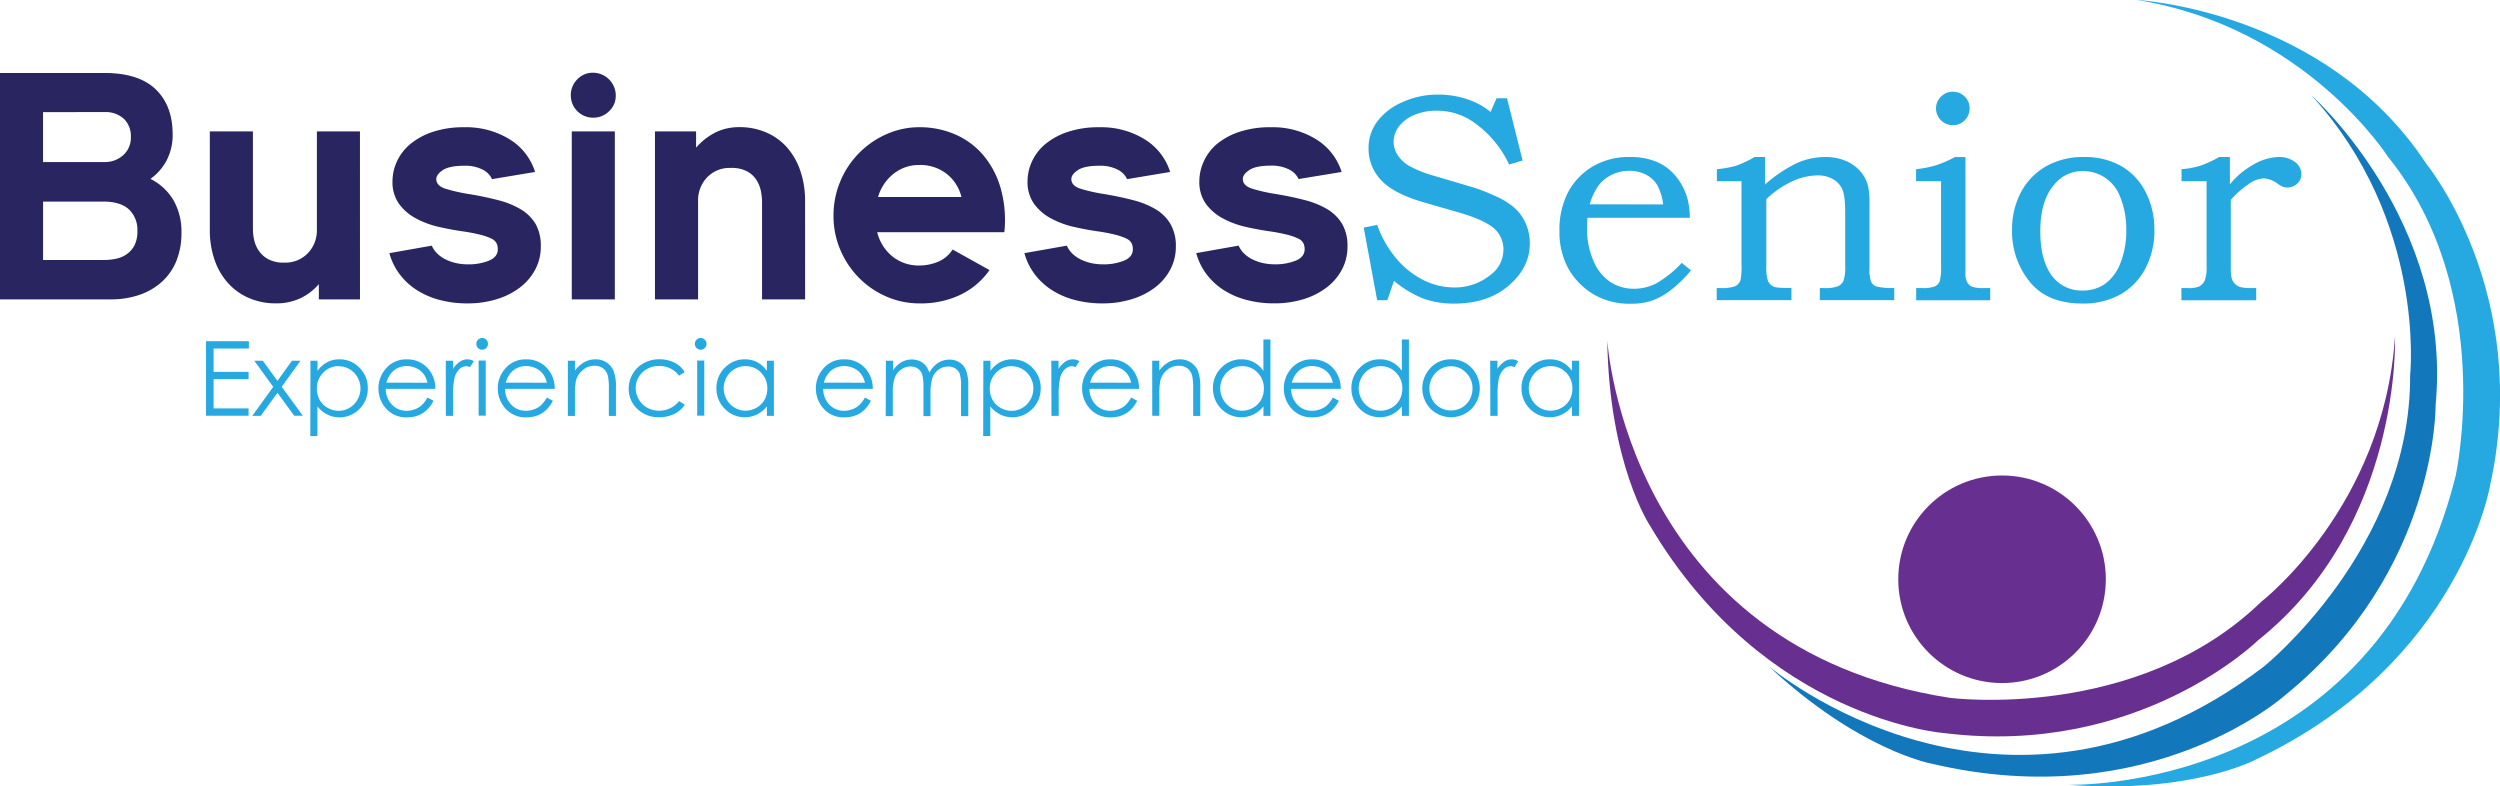<svg xmlns="http://www.w3.org/2000/svg" viewBox="0 0 776.63 244.29"><defs><style>.cls-1{fill:#282561;}.cls-2{fill:#26a9e1;}.cls-3{fill:#673090;}.cls-4{fill:#1377bc;}</style></defs><title>Logo</title><g id="Capa_2" data-name="Capa 2"><g id="Layer_1" data-name="Layer 1"><path class="cls-1" d="M56.37,72.34a22.89,22.89,0,0,1-1.52,8.57,17.71,17.71,0,0,1-4.41,6.49,20,20,0,0,1-7,4.16A27.07,27.07,0,0,1,34.27,93H0V22.67H32.44q10.65,0,15.92,5.07t5.27,14a16.94,16.94,0,0,1-1.82,8,16.48,16.48,0,0,1-5.07,5.83,17.27,17.27,0,0,1,7.1,6.54A19.62,19.62,0,0,1,56.37,72.34Zm-43-37.51V50.34H32.44a8.44,8.44,0,0,0,5.83-2.13,7.24,7.24,0,0,0,2.38-5.68,7.41,7.41,0,0,0-2.18-5.63,8.39,8.39,0,0,0-6-2.08Zm29.3,37A8.67,8.67,0,0,0,40,65q-2.69-2.38-7.86-2.38H13.38V80.76H32.44a17.24,17.24,0,0,0,3.75-.41,8.82,8.82,0,0,0,3.29-1.47,7.66,7.66,0,0,0,2.33-2.74A9.41,9.41,0,0,0,42.68,71.84Z"/><path class="cls-1" d="M111.83,93H99.05V88.26a17.12,17.12,0,0,1-5.78,4.41,17.45,17.45,0,0,1-7.5,1.57,20.8,20.8,0,0,1-8.47-1.67,18.74,18.74,0,0,1-6.49-4.66,20.93,20.93,0,0,1-4.16-7.2,28.27,28.27,0,0,1-1.47-9.38V40.81H78.57V71.33a17,17,0,0,0,.3,2.84,9.82,9.82,0,0,0,1.32,3.4,8.46,8.46,0,0,0,2.94,2.84,9.92,9.92,0,0,0,5.17,1.17,9.66,9.66,0,0,0,7.35-2.94,10.2,10.2,0,0,0,2.79-7.3V40.81h13.38Z"/><path class="cls-1" d="M168,76.6a15,15,0,0,1-1.71,7.1,17,17,0,0,1-4.73,5.58,22.85,22.85,0,0,1-7.21,3.65,30.43,30.43,0,0,1-9.16,1.32,33.26,33.26,0,0,1-8.57-1.06,24.8,24.8,0,0,1-7.15-3.09,20.52,20.52,0,0,1-5.32-4.92,19.29,19.29,0,0,1-3.19-6.54l13.18-2.33a7.66,7.66,0,0,0,2,2.74,10.47,10.47,0,0,0,2.79,1.77,14.46,14.46,0,0,0,3.19,1,17.33,17.33,0,0,0,3.09.3,17,17,0,0,0,6.74-1.17q2.69-1.16,2.69-3.5a4.28,4.28,0,0,0-.41-1.93,3.44,3.44,0,0,0-1.62-1.42,17.86,17.86,0,0,0-3.35-1.17,54.32,54.32,0,0,0-5.58-1.07q-3.55-.51-7.35-1.37a28.18,28.18,0,0,1-7-2.58,15.7,15.7,0,0,1-5.32-4.51,11.64,11.64,0,0,1-2.08-7.15,14.72,14.72,0,0,1,1.37-6.08,15.26,15.26,0,0,1,4.11-5.37,21.58,21.58,0,0,1,6.94-3.8,30,30,0,0,1,9.88-1.47,25.66,25.66,0,0,1,14.09,3.75,18.33,18.33,0,0,1,7.91,10.14l-13.38,2.23a6.2,6.2,0,0,0-2.89-2.94,11.72,11.72,0,0,0-5.73-1.22q-4.66,0-6.69,1.37t-2,2.79q0,2,2.73,2.94a52.24,52.24,0,0,0,7.58,1.72q4.85.81,8.94,1.88a26.39,26.39,0,0,1,7,2.84,13.24,13.24,0,0,1,4.6,4.56A13.54,13.54,0,0,1,168,76.6Z"/><path class="cls-1" d="M184.21,36.56a6.92,6.92,0,0,1-6.89-6.89,6.92,6.92,0,0,1,2-5,6.56,6.56,0,0,1,4.87-2.08,7.1,7.1,0,0,1,7.1,7.1,6.56,6.56,0,0,1-2.08,4.87A6.92,6.92,0,0,1,184.21,36.56ZM191,93H177.62V40.81H191Z"/><path class="cls-1" d="M250.11,93H236.73V62.51a17.87,17.87,0,0,0-.3-2.89,10.43,10.43,0,0,0-1.27-3.45,8.06,8.06,0,0,0-2.89-2.84A10.17,10.17,0,0,0,227,52.17a9.66,9.66,0,0,0-7.35,2.94,10.33,10.33,0,0,0-2.79,7.4V93H203.47V40.81h12.77v5.07a19.52,19.52,0,0,1,5.88-4.66,16.37,16.37,0,0,1,7.6-1.72,20.54,20.54,0,0,1,8.36,1.67,18.28,18.28,0,0,1,6.44,4.66,21.39,21.39,0,0,1,4.11,7.25,28.77,28.77,0,0,1,1.47,9.43Z"/><path class="cls-1" d="M307.39,83.9l-.51.71a23.33,23.33,0,0,1-8.82,7.1,28.69,28.69,0,0,1-12.37,2.54,25.52,25.52,0,0,1-10.34-2.13,27.07,27.07,0,0,1-8.52-5.83,27.79,27.79,0,0,1-5.78-8.67A26.73,26.73,0,0,1,258.93,67a27.1,27.1,0,0,1,2.13-10.7,27.46,27.46,0,0,1,14.29-14.6,25,25,0,0,1,10.34-2.18,27.54,27.54,0,0,1,10.9,2.18,23.85,23.85,0,0,1,8.77,6.39,27.55,27.55,0,0,1,5.47,10.29A36.27,36.27,0,0,1,312,72.14H272.51a13.94,13.94,0,0,0,4.82,7.6,13,13,0,0,0,8.26,2.74,15,15,0,0,0,5.83-1.17,9.83,9.83,0,0,0,4.51-3.8Zm-8.72-22.71A13.1,13.1,0,0,0,294,53.94a13.33,13.33,0,0,0-8.36-2.69,12.66,12.66,0,0,0-8,2.69,14.29,14.29,0,0,0-4.87,7.25Z"/><path class="cls-1" d="M365.28,76.6a15,15,0,0,1-1.71,7.1,17,17,0,0,1-4.73,5.58,22.85,22.85,0,0,1-7.21,3.65,30.43,30.43,0,0,1-9.16,1.32,33.26,33.26,0,0,1-8.57-1.06,24.8,24.8,0,0,1-7.15-3.09,20.52,20.52,0,0,1-5.32-4.92,19.29,19.29,0,0,1-3.19-6.54l13.18-2.33a7.66,7.66,0,0,0,2,2.74,10.47,10.47,0,0,0,2.79,1.77,14.46,14.46,0,0,0,3.19,1,17.33,17.33,0,0,0,3.09.3,17,17,0,0,0,6.74-1.17q2.69-1.16,2.69-3.5a4.28,4.28,0,0,0-.41-1.93,3.44,3.44,0,0,0-1.62-1.42,17.86,17.86,0,0,0-3.35-1.17,54.32,54.32,0,0,0-5.58-1.07q-3.55-.51-7.35-1.37a28.18,28.18,0,0,1-7-2.58,15.7,15.7,0,0,1-5.32-4.51,11.64,11.64,0,0,1-2.08-7.15,14.72,14.72,0,0,1,1.37-6.08,15.26,15.26,0,0,1,4.11-5.37,21.58,21.58,0,0,1,6.94-3.8,30,30,0,0,1,9.88-1.47,25.66,25.66,0,0,1,14.09,3.75,18.33,18.33,0,0,1,7.91,10.14l-13.38,2.23a6.2,6.2,0,0,0-2.89-2.94,11.72,11.72,0,0,0-5.73-1.22q-4.66,0-6.69,1.37t-2,2.79q0,2,2.73,2.94A52.24,52.24,0,0,0,343,60.28q4.85.81,8.94,1.88A26.39,26.39,0,0,1,359,65a13.24,13.24,0,0,1,4.6,4.56A13.54,13.54,0,0,1,365.28,76.6Z"/><path class="cls-1" d="M418.6,76.6a15,15,0,0,1-1.71,7.1,17,17,0,0,1-4.73,5.58A22.85,22.85,0,0,1,405,92.92a30.42,30.42,0,0,1-9.16,1.32,33.26,33.26,0,0,1-8.57-1.06,24.81,24.81,0,0,1-7.15-3.09,20.52,20.52,0,0,1-5.32-4.92,19.29,19.29,0,0,1-3.19-6.54l13.18-2.33a7.67,7.67,0,0,0,2,2.74,10.48,10.48,0,0,0,2.79,1.77,14.45,14.45,0,0,0,3.19,1,17.34,17.34,0,0,0,3.09.3,17,17,0,0,0,6.74-1.17q2.69-1.16,2.69-3.5a4.28,4.28,0,0,0-.41-1.93,3.44,3.44,0,0,0-1.62-1.42,17.89,17.89,0,0,0-3.35-1.17,54.3,54.3,0,0,0-5.58-1.07q-3.55-.51-7.35-1.37a28.18,28.18,0,0,1-7-2.58,15.7,15.7,0,0,1-5.32-4.51,11.64,11.64,0,0,1-2.08-7.15,14.72,14.72,0,0,1,1.37-6.08A15.26,15.26,0,0,1,378,44.77,21.58,21.58,0,0,1,384.9,41a30,30,0,0,1,9.88-1.47,25.66,25.66,0,0,1,14.09,3.75,18.33,18.33,0,0,1,7.91,10.14L403.4,55.62a6.2,6.2,0,0,0-2.89-2.94,11.72,11.72,0,0,0-5.73-1.22q-4.66,0-6.69,1.37t-2,2.79q0,2,2.73,2.94a52.24,52.24,0,0,0,7.58,1.72q4.85.81,8.94,1.88a26.38,26.38,0,0,1,7,2.84,13.25,13.25,0,0,1,4.6,4.56A13.54,13.54,0,0,1,418.6,76.6Z"/><path class="cls-2" d="M464.91,30.52h3.24L473,49.86l-4.18,1.26A33.15,33.15,0,0,0,458.26,38.3a19.88,19.88,0,0,0-12-3.91,17.13,17.13,0,0,0-7.1,1.41,11.16,11.16,0,0,0-4.72,3.66A7.91,7.91,0,0,0,432.92,44a7.69,7.69,0,0,0,1.21,4.09,10.78,10.78,0,0,0,3.69,3.48,36.82,36.82,0,0,0,8.1,3.17l11.74,3.47a57.27,57.27,0,0,1,6.27,2.43,25,25,0,0,1,6.41,3.8,14.08,14.08,0,0,1,3.6,4.91,15.15,15.15,0,0,1,1.3,6.28q0,7.47-6.54,13.08t-16.94,5.6a27.66,27.66,0,0,1-9.58-1.55,33.18,33.18,0,0,1-9.13-5.51l-2.07,6h-3.16l-4.18-22.54,4.18-.85a33.57,33.57,0,0,0,6.09,10.62,26.43,26.43,0,0,0,8.41,6.59,21.35,21.35,0,0,0,9.38,2.23,17.53,17.53,0,0,0,11.34-3.91,9.73,9.73,0,0,0,4-7.74,8.58,8.58,0,0,0-2.92-6.7q-3-2.61-10.62-4.86l-11.25-3.24q-9.45-2.74-13.31-7A14.18,14.18,0,0,1,425.14,46a13.81,13.81,0,0,1,2.52-8,18.92,18.92,0,0,1,7.74-6.14,26.33,26.33,0,0,1,11.43-2.47,28.06,28.06,0,0,1,10,1.8,21.54,21.54,0,0,1,6.21,3.6Z"/><path class="cls-2" d="M522.43,81.67,525.3,84a38.77,38.77,0,0,1-6.37,6.21,21.35,21.35,0,0,1-5.83,3.22,20.24,20.24,0,0,1-6.43.92,22,22,0,0,1-11.25-2.7,21.76,21.76,0,0,1-8.14-8.1,23.49,23.49,0,0,1-2.83-11.79,25.07,25.07,0,0,1,2.74-12.15,20.34,20.34,0,0,1,7.67-7.94,22,22,0,0,1,11.4-2.9,21.36,21.36,0,0,1,8.37,1.5,15.46,15.46,0,0,1,6,4.53,19.26,19.26,0,0,1,3.6,6.93,25.28,25.28,0,0,1,.72,5.92h-31.8q-.13,2.21-.13,3.29a24.59,24.59,0,0,0,2,10.12,14.47,14.47,0,0,0,5.24,6.54,13.38,13.38,0,0,0,7.4,2.1,15,15,0,0,0,6.79-1.64A33,33,0,0,0,522.43,81.67Zm-5.76-18.17a17.2,17.2,0,0,0-1.91-6.12,8.76,8.76,0,0,0-3.51-3.15,11,11,0,0,0-5.11-1.17,12.26,12.26,0,0,0-5.31,1.17,11.38,11.38,0,0,0-4.12,3.24,18.53,18.53,0,0,0-2.86,6Z"/><path class="cls-2" d="M533.35,56.3V52.56a33.54,33.54,0,0,0,6-1.08,35.15,35.15,0,0,0,5.71-2.7h3.24v8.55a42.81,42.81,0,0,1,10.13-6.77,21.67,21.67,0,0,1,8.51-1.78A16.13,16.13,0,0,1,573.43,50a12.35,12.35,0,0,1,4.6,3.35,11,11,0,0,1,2.36,4.81,25.93,25.93,0,0,1,.36,5V83a12.34,12.34,0,0,0,.52,4.57A3,3,0,0,0,582.92,89a19.79,19.79,0,0,0,5.53.45v3.78H565.33V89.49h1.26a11.16,11.16,0,0,0,4.41-.58,3.52,3.52,0,0,0,1.69-1.71,13,13,0,0,0,.52-4.59V66.06q0-5.13-.83-7.11a6.89,6.89,0,0,0-2.83-3.22,9.48,9.48,0,0,0-5.06-1.24,19,19,0,0,0-7.78,1.87,29.37,29.37,0,0,0-8,5.51V82.61a13.64,13.64,0,0,0,.52,4.68A3.48,3.48,0,0,0,550.89,89q.81.45,4.32.45h1.3v3.78H533.3V89.49h1.13a12.43,12.43,0,0,0,4.57-.56,3.24,3.24,0,0,0,1.72-2A23.3,23.3,0,0,0,541,82V56.3Z"/><path class="cls-2" d="M595.23,56.3V52.56a35,35,0,0,0,6.28-1.24,34.42,34.42,0,0,0,5.78-2.53h3.28V84.86a5.85,5.85,0,0,0,.54,2.83,3.17,3.17,0,0,0,1.51,1.37,9.86,9.86,0,0,0,3.53.43h2.11v3.78h-23V89.49h1.84a10,10,0,0,0,4-.54,3.08,3.08,0,0,0,1.46-1.53,15,15,0,0,0,.43-4.63V56.3Zm11.43-27.8A5.07,5.07,0,0,1,610.34,30a5,5,0,0,1,1.53,3.67,5.22,5.22,0,0,1-10.44,0A5,5,0,0,1,603,30,5.06,5.06,0,0,1,606.66,28.5Z"/><path class="cls-2" d="M647.4,48.78a22.83,22.83,0,0,1,11.45,2.74,19.38,19.38,0,0,1,7.62,8,25.26,25.26,0,0,1,2.79,12,24.77,24.77,0,0,1-2.86,12,19.8,19.8,0,0,1-7.78,8,23.66,23.66,0,0,1-11.76,2.77q-10.89,0-16.35-6.79a24.7,24.7,0,0,1-5.46-16,24.44,24.44,0,0,1,2.83-11.9,20,20,0,0,1,7.94-8.05A23.31,23.31,0,0,1,647.4,48.78ZM647,53.15a11.12,11.12,0,0,0-8.68,4q-4.5,5-4.5,14.66,0,9.27,3.82,14.12a11.41,11.41,0,0,0,9.4,4.32,11.87,11.87,0,0,0,6.81-2,14,14,0,0,0,4.84-6.46,27,27,0,0,0,1.84-10.41,26.45,26.45,0,0,0-2-10.48A12.21,12.21,0,0,0,647,53.15Z"/><path class="cls-2" d="M677.7,56.3V52.56a26,26,0,0,0,5.83-1.09,31.68,31.68,0,0,0,5.83-2.69h3.36v8.5a24.78,24.78,0,0,1,7.42-6.21,16.28,16.28,0,0,1,7.6-2.29A8.1,8.1,0,0,1,713,50.36a4.78,4.78,0,0,1,1.93,3.82A3.86,3.86,0,0,1,713.67,57a4.28,4.28,0,0,1-3.08,1.24,3.87,3.87,0,0,1-1.39-.22,9.54,9.54,0,0,1-1.71-1,8.11,8.11,0,0,0-4.14-1.62,8.85,8.85,0,0,0-4.95,1.89A27.83,27.83,0,0,0,693,62.1V82.84a15,15,0,0,0,.29,3.67,4,4,0,0,0,1,1.66,3.92,3.92,0,0,0,1.66,1,12.92,12.92,0,0,0,3.46.32h1.48v3.78H677.66V89.49h1.93a8.38,8.38,0,0,0,3.6-.5,4.16,4.16,0,0,0,1.73-1.87,11.24,11.24,0,0,0,.56-4.3V56.3Z"/><path class="cls-3" d="M499.3,105.68s5.76,95.58,106.52,111.12c0,0,58.15,7.49,96.73-29.94,0,0,38-29.36,41.46-82.33,0,0,2.3,58.73-42.61,94.43,0,0-36.85,36.27-97.3,28.79,0,0-55.85-4-91.55-64.49C512.54,163.25,499.88,144.25,499.3,105.68Z"/><path class="cls-4" d="M549.35,206.88s72.91,62.07,153.93.18c0,0,45.69-36.75,45.43-90.49,0,0,5.15-47.75-30.65-86.94,0,0,43.94,39,38.57,96.15,0,0,.63,51.7-46.66,90.11,0,0-41.6,37.48-109.93,21.34C600,237.22,577.57,233.19,549.35,206.88Z"/><path class="cls-2" d="M642.52,243.79s95.7,3,120.34-96c0,0,12.74-57.23-21-99.05,0,0-25.79-40.51-78.22-48.77,0,0,58.69,3,90.16,51,0,0,32.77,40,19.82,99.52,0,0-9.09,55.25-72.54,85.31C701.06,235.84,681,246.73,642.52,243.79Z"/><circle class="cls-3" cx="621.94" cy="179.95" r="32.24"/><path class="cls-2" d="M64,106H77.31v2.27H66.36v7.25H77.22v2.26H66.36v9.09H77.22v2.27H64Z"/><path class="cls-2" d="M79,112.06h2.64l4.55,6.26,4.5-6.26h2.65l-5.83,8.09,6.57,9H91.4L86.19,122,81,129.18H78.38l6.49-9Z"/><path class="cls-2" d="M96.44,112.06h2.2v3.15a8.83,8.83,0,0,1,3-2.69,8,8,0,0,1,3.79-.9,8.45,8.45,0,0,1,6.24,2.63,8.68,8.68,0,0,1,2.59,6.32A8.84,8.84,0,0,1,111.7,127a8.65,8.65,0,0,1-10,1.79,9.46,9.46,0,0,1-3.1-2.53v9.2h-2.2Zm8.81,1.68a6.47,6.47,0,0,0-4.81,2,6.82,6.82,0,0,0-2,5,7,7,0,0,0,.87,3.5,6.35,6.35,0,0,0,2.5,2.47,6.9,6.9,0,0,0,3.43.91,6.47,6.47,0,0,0,3.33-.92,6.74,6.74,0,0,0,2.49-2.57,6.94,6.94,0,0,0,0-6.91,6.63,6.63,0,0,0-5.86-3.44Z"/><path class="cls-2" d="M132.8,123.5l1.86,1a10.12,10.12,0,0,1-2.11,2.89,8.4,8.4,0,0,1-2.69,1.68,9.4,9.4,0,0,1-3.39.57,8.18,8.18,0,0,1-6.55-2.75,9.26,9.26,0,0,1-2.36-6.21,9.15,9.15,0,0,1,2-5.8,8.17,8.17,0,0,1,6.79-3.24,8.44,8.44,0,0,1,7,3.32,9.27,9.27,0,0,1,1.89,5.85h-15.4a7,7,0,0,0,1.91,4.89,6.08,6.08,0,0,0,4.55,1.91,7.32,7.32,0,0,0,2.54-.45,6.68,6.68,0,0,0,2.1-1.21A10.26,10.26,0,0,0,132.8,123.5Zm0-4.61a7.31,7.31,0,0,0-1.28-2.82,6.08,6.08,0,0,0-2.23-1.7,6.84,6.84,0,0,0-2.91-.65,6.28,6.28,0,0,0-4.33,1.62,7.32,7.32,0,0,0-2,3.54Z"/><path class="cls-2" d="M138.49,112.06h2.25v2.5a7.89,7.89,0,0,1,2.12-2.21,4.19,4.19,0,0,1,2.33-.73,4,4,0,0,1,2,.58L146,114.06a3.06,3.06,0,0,0-1.16-.3,3.18,3.18,0,0,0-2.12.91,5.71,5.71,0,0,0-1.56,2.81,26.93,26.93,0,0,0-.41,5.92v5.79h-2.25Z"/><path class="cls-2" d="M149.78,105a1.75,1.75,0,0,1,1.28.54,1.76,1.76,0,0,1,.53,1.29,1.81,1.81,0,0,1-3.62,0,1.76,1.76,0,0,1,.53-1.29A1.73,1.73,0,0,1,149.78,105Zm-1.09,7h2.2v17.12h-2.2Z"/><path class="cls-2" d="M169.88,123.5l1.86,1a10.12,10.12,0,0,1-2.11,2.89,8.4,8.4,0,0,1-2.69,1.68,9.4,9.4,0,0,1-3.39.57,8.18,8.18,0,0,1-6.55-2.75,9.26,9.26,0,0,1-2.36-6.21,9.15,9.15,0,0,1,2-5.8,8.17,8.17,0,0,1,6.79-3.24,8.44,8.44,0,0,1,7,3.32,9.27,9.27,0,0,1,1.89,5.85H156.9a7,7,0,0,0,1.91,4.89,6.08,6.08,0,0,0,4.55,1.91,7.32,7.32,0,0,0,2.54-.45,6.68,6.68,0,0,0,2.1-1.21A10.26,10.26,0,0,0,169.88,123.5Zm0-4.61a7.31,7.31,0,0,0-1.28-2.82,6.08,6.08,0,0,0-2.23-1.7,6.84,6.84,0,0,0-2.91-.65,6.28,6.28,0,0,0-4.33,1.62,7.32,7.32,0,0,0-2,3.54Z"/><path class="cls-2" d="M176.41,112.06h2.2v3.07a9.21,9.21,0,0,1,2.93-2.64,7.19,7.19,0,0,1,3.49-.87,6.07,6.07,0,0,1,3.41,1,5.81,5.81,0,0,1,2.19,2.63,13.9,13.9,0,0,1,.71,5.15v8.81h-2.2V121a20.11,20.11,0,0,0-.24-3.95,4.33,4.33,0,0,0-1.47-2.56,4.43,4.43,0,0,0-2.83-.86A5.43,5.43,0,0,0,181,115a6.19,6.19,0,0,0-2.08,3.27,22.75,22.75,0,0,0-.31,4.66v6.28h-2.2Z"/><path class="cls-2" d="M212.67,115.62l-1.75,1.09a7.31,7.31,0,0,0-6.18-3,7.15,7.15,0,0,0-5.19,2,6.57,6.57,0,0,0-2.07,4.89,6.94,6.94,0,0,0,1,3.52,6.67,6.67,0,0,0,2.61,2.56,7.89,7.89,0,0,0,9.88-2.09l1.75,1.15a8.25,8.25,0,0,1-3.3,2.87,10.53,10.53,0,0,1-4.71,1,9.31,9.31,0,0,1-6.73-2.58,8.4,8.4,0,0,1-2.67-6.28,9,9,0,0,1,1.25-4.62,8.81,8.81,0,0,1,3.44-3.33,10,10,0,0,1,4.89-1.2,10.45,10.45,0,0,1,3.28.52,9.15,9.15,0,0,1,2.68,1.35A7.38,7.38,0,0,1,212.67,115.62Z"/><path class="cls-2" d="M217.67,105a1.75,1.75,0,0,1,1.28.54,1.76,1.76,0,0,1,.53,1.29,1.81,1.81,0,0,1-3.62,0,1.76,1.76,0,0,1,.53-1.29A1.73,1.73,0,0,1,217.67,105Zm-1.09,7h2.2v17.12h-2.2Z"/><path class="cls-2" d="M240.41,112.06v17.12h-2.17v-2.94a9.43,9.43,0,0,1-3.11,2.53,8.68,8.68,0,0,1-10-1.79,8.84,8.84,0,0,1-2.57-6.41,8.67,8.67,0,0,1,2.6-6.32,8.46,8.46,0,0,1,6.25-2.63,8.07,8.07,0,0,1,3.82.9,8.68,8.68,0,0,1,3,2.69v-3.15Zm-8.8,1.68a6.64,6.64,0,0,0-5.87,3.44,6.93,6.93,0,0,0,0,6.91,6.74,6.74,0,0,0,2.49,2.57,6.51,6.51,0,0,0,3.35.92,6.88,6.88,0,0,0,3.43-.91,6.37,6.37,0,0,0,2.49-2.47,7,7,0,0,0,.87-3.5,6.81,6.81,0,0,0-2-5A6.48,6.48,0,0,0,231.61,113.75Z"/><path class="cls-2" d="M268.69,123.5l1.86,1a10.12,10.12,0,0,1-2.11,2.89,8.4,8.4,0,0,1-2.69,1.68,9.4,9.4,0,0,1-3.39.57,8.18,8.18,0,0,1-6.55-2.75,9.26,9.26,0,0,1-2.36-6.21,9.15,9.15,0,0,1,2-5.8,8.17,8.17,0,0,1,6.79-3.24,8.44,8.44,0,0,1,7,3.32,9.27,9.27,0,0,1,1.89,5.85h-15.4a7,7,0,0,0,1.91,4.89,6.08,6.08,0,0,0,4.55,1.91,7.32,7.32,0,0,0,2.54-.45,6.68,6.68,0,0,0,2.1-1.21A10.26,10.26,0,0,0,268.69,123.5Zm0-4.61a7.31,7.31,0,0,0-1.28-2.82,6.08,6.08,0,0,0-2.23-1.7,6.84,6.84,0,0,0-2.91-.65,6.28,6.28,0,0,0-4.33,1.62,7.32,7.32,0,0,0-2,3.54Z"/><path class="cls-2" d="M275.21,112.06h2.2v3a8.51,8.51,0,0,1,2.36-2.39,6.7,6.7,0,0,1,3.51-1,5.85,5.85,0,0,1,2.36.49,5.09,5.09,0,0,1,1.83,1.3,7,7,0,0,1,1.23,2.32,8.12,8.12,0,0,1,2.75-3.06,6.49,6.49,0,0,1,3.55-1,5.55,5.55,0,0,1,3.13.9,5.34,5.34,0,0,1,2,2.5,13.34,13.34,0,0,1,.66,4.81v9.34h-2.25v-9.34a12.21,12.21,0,0,0-.39-3.78,3.41,3.41,0,0,0-1.34-1.66,4,4,0,0,0-2.27-.63,4.92,4.92,0,0,0-2.92.94,5.43,5.43,0,0,0-1.94,2.52,16,16,0,0,0-.61,5.25v6.7h-2.2v-8.76a15,15,0,0,0-.39-4.21,3.52,3.52,0,0,0-1.35-1.78,3.89,3.89,0,0,0-2.28-.67,4.92,4.92,0,0,0-2.86.92,5.45,5.45,0,0,0-2,2.48,13.36,13.36,0,0,0-.64,4.77v7.25h-2.2Z"/><path class="cls-2" d="M305.48,112.06h2.2v3.15a8.83,8.83,0,0,1,3-2.69,8,8,0,0,1,3.79-.9,8.45,8.45,0,0,1,6.24,2.63,8.68,8.68,0,0,1,2.59,6.32,8.84,8.84,0,0,1-2.57,6.41,8.65,8.65,0,0,1-10,1.79,9.46,9.46,0,0,1-3.1-2.53v9.2h-2.2Zm8.81,1.68a6.47,6.47,0,0,0-4.81,2,6.82,6.82,0,0,0-2,5,7,7,0,0,0,.87,3.5,6.35,6.35,0,0,0,2.5,2.47,6.9,6.9,0,0,0,3.43.91,6.47,6.47,0,0,0,3.33-.92,6.74,6.74,0,0,0,2.49-2.57,6.94,6.94,0,0,0,0-6.91,6.63,6.63,0,0,0-5.86-3.44Z"/><path class="cls-2" d="M326.59,112.06h2.25v2.5a7.89,7.89,0,0,1,2.12-2.21,4.19,4.19,0,0,1,2.33-.73,4,4,0,0,1,2,.58l-1.15,1.86a3.06,3.06,0,0,0-1.16-.3,3.18,3.18,0,0,0-2.12.91,5.71,5.71,0,0,0-1.56,2.81,26.93,26.93,0,0,0-.41,5.92v5.79h-2.25Z"/><path class="cls-2" d="M351.4,123.5l1.86,1a10.12,10.12,0,0,1-2.11,2.89,8.4,8.4,0,0,1-2.69,1.68,9.4,9.4,0,0,1-3.39.57,8.18,8.18,0,0,1-6.55-2.75,9.26,9.26,0,0,1-2.36-6.21,9.15,9.15,0,0,1,2-5.8,8.17,8.17,0,0,1,6.79-3.24,8.44,8.44,0,0,1,7,3.32,9.27,9.27,0,0,1,1.89,5.85h-15.4a7,7,0,0,0,1.91,4.89,6.08,6.08,0,0,0,4.55,1.91,7.32,7.32,0,0,0,2.54-.45,6.68,6.68,0,0,0,2.1-1.21A10.26,10.26,0,0,0,351.4,123.5Zm0-4.61a7.31,7.31,0,0,0-1.28-2.82,6.08,6.08,0,0,0-2.23-1.7,6.84,6.84,0,0,0-2.91-.65,6.28,6.28,0,0,0-4.33,1.62,7.32,7.32,0,0,0-2,3.54Z"/><path class="cls-2" d="M357.93,112.06h2.2v3.07a9.21,9.21,0,0,1,2.93-2.64,7.19,7.19,0,0,1,3.49-.87,6.07,6.07,0,0,1,3.41,1,5.81,5.81,0,0,1,2.19,2.63,13.9,13.9,0,0,1,.71,5.15v8.81h-2.2V121a20.11,20.11,0,0,0-.24-3.95,4.33,4.33,0,0,0-1.47-2.56,4.43,4.43,0,0,0-2.83-.86,5.43,5.43,0,0,0-3.58,1.32,6.19,6.19,0,0,0-2.08,3.27,22.75,22.75,0,0,0-.31,4.66v6.28h-2.2Z"/><path class="cls-2" d="M394.66,105.46v23.72h-2.17v-2.94a9.43,9.43,0,0,1-3.11,2.53,8.68,8.68,0,0,1-10-1.79,8.83,8.83,0,0,1-2.57-6.41,8.67,8.67,0,0,1,2.6-6.32,8.46,8.46,0,0,1,6.25-2.63,8.07,8.07,0,0,1,3.82.9,8.68,8.68,0,0,1,3,2.69v-9.75Zm-8.8,8.29a6.64,6.64,0,0,0-5.87,3.44,6.94,6.94,0,0,0,0,6.91,6.75,6.75,0,0,0,2.49,2.57,6.51,6.51,0,0,0,3.35.92,6.88,6.88,0,0,0,3.43-.91,6.37,6.37,0,0,0,2.49-2.47,7,7,0,0,0,.87-3.5,6.81,6.81,0,0,0-2-5A6.48,6.48,0,0,0,385.86,113.75Z"/><path class="cls-2" d="M414.06,123.5l1.86,1a10.14,10.14,0,0,1-2.11,2.89,8.38,8.38,0,0,1-2.69,1.68,9.4,9.4,0,0,1-3.39.57,8.18,8.18,0,0,1-6.55-2.75,9.26,9.26,0,0,1-2.36-6.21,9.15,9.15,0,0,1,2-5.8,8.17,8.17,0,0,1,6.79-3.24,8.44,8.44,0,0,1,7,3.32,9.27,9.27,0,0,1,1.89,5.85h-15.4a7,7,0,0,0,1.91,4.89,6.08,6.08,0,0,0,4.55,1.91,7.32,7.32,0,0,0,2.54-.45,6.68,6.68,0,0,0,2.1-1.21A10.25,10.25,0,0,0,414.06,123.5Zm0-4.61a7.3,7.3,0,0,0-1.28-2.82,6.08,6.08,0,0,0-2.23-1.7,6.83,6.83,0,0,0-2.91-.65,6.28,6.28,0,0,0-4.33,1.62,7.33,7.33,0,0,0-2,3.54Z"/><path class="cls-2" d="M437.68,105.46v23.72H435.5v-2.94a9.43,9.43,0,0,1-3.11,2.53,8.68,8.68,0,0,1-10-1.79,8.84,8.84,0,0,1-2.57-6.41,8.67,8.67,0,0,1,2.6-6.32,8.46,8.46,0,0,1,6.25-2.63,8.07,8.07,0,0,1,3.82.9,8.68,8.68,0,0,1,3,2.69v-9.75Zm-8.8,8.29a6.64,6.64,0,0,0-5.87,3.44,6.93,6.93,0,0,0,0,6.91,6.75,6.75,0,0,0,2.49,2.57,6.51,6.51,0,0,0,3.35.92,6.88,6.88,0,0,0,3.43-.91,6.37,6.37,0,0,0,2.49-2.47,7,7,0,0,0,.87-3.5,6.81,6.81,0,0,0-2-5A6.48,6.48,0,0,0,428.87,113.75Z"/><path class="cls-2" d="M450.77,111.62a8.48,8.48,0,0,1,6.56,2.86,9.19,9.19,0,0,1-.13,12.45,9.05,9.05,0,0,1-12.86,0,9.17,9.17,0,0,1-.13-12.44A8.47,8.47,0,0,1,450.77,111.62Zm0,2.16a6.36,6.36,0,0,0-4.72,2,6.78,6.78,0,0,0-2,4.91,7,7,0,0,0,.9,3.46,6.37,6.37,0,0,0,2.43,2.48,6.92,6.92,0,0,0,6.73,0,6.39,6.39,0,0,0,2.43-2.48,7,7,0,0,0,.9-3.46,6.77,6.77,0,0,0-2-4.91A6.36,6.36,0,0,0,450.76,113.78Z"/><path class="cls-2" d="M462.93,112.06h2.25v2.5a7.9,7.9,0,0,1,2.12-2.21,4.19,4.19,0,0,1,2.33-.73,4,4,0,0,1,2,.58l-1.15,1.86a3.06,3.06,0,0,0-1.16-.3,3.19,3.19,0,0,0-2.12.91,5.72,5.72,0,0,0-1.56,2.81,26.89,26.89,0,0,0-.41,5.92v5.79h-2.25Z"/><path class="cls-2" d="M490.51,112.06v17.12h-2.17v-2.94a9.44,9.44,0,0,1-3.11,2.53,8.68,8.68,0,0,1-10-1.79,8.84,8.84,0,0,1-2.57-6.41,8.67,8.67,0,0,1,2.6-6.32,8.46,8.46,0,0,1,6.25-2.63,8.07,8.07,0,0,1,3.82.9,8.68,8.68,0,0,1,3,2.69v-3.15Zm-8.8,1.68a6.64,6.64,0,0,0-5.87,3.44,6.94,6.94,0,0,0,0,6.91,6.75,6.75,0,0,0,2.49,2.57,6.51,6.51,0,0,0,3.35.92,6.87,6.87,0,0,0,3.43-.91,6.38,6.38,0,0,0,2.49-2.47,7,7,0,0,0,.87-3.5,6.81,6.81,0,0,0-2-5A6.48,6.48,0,0,0,481.7,113.75Z"/></g></g></svg>